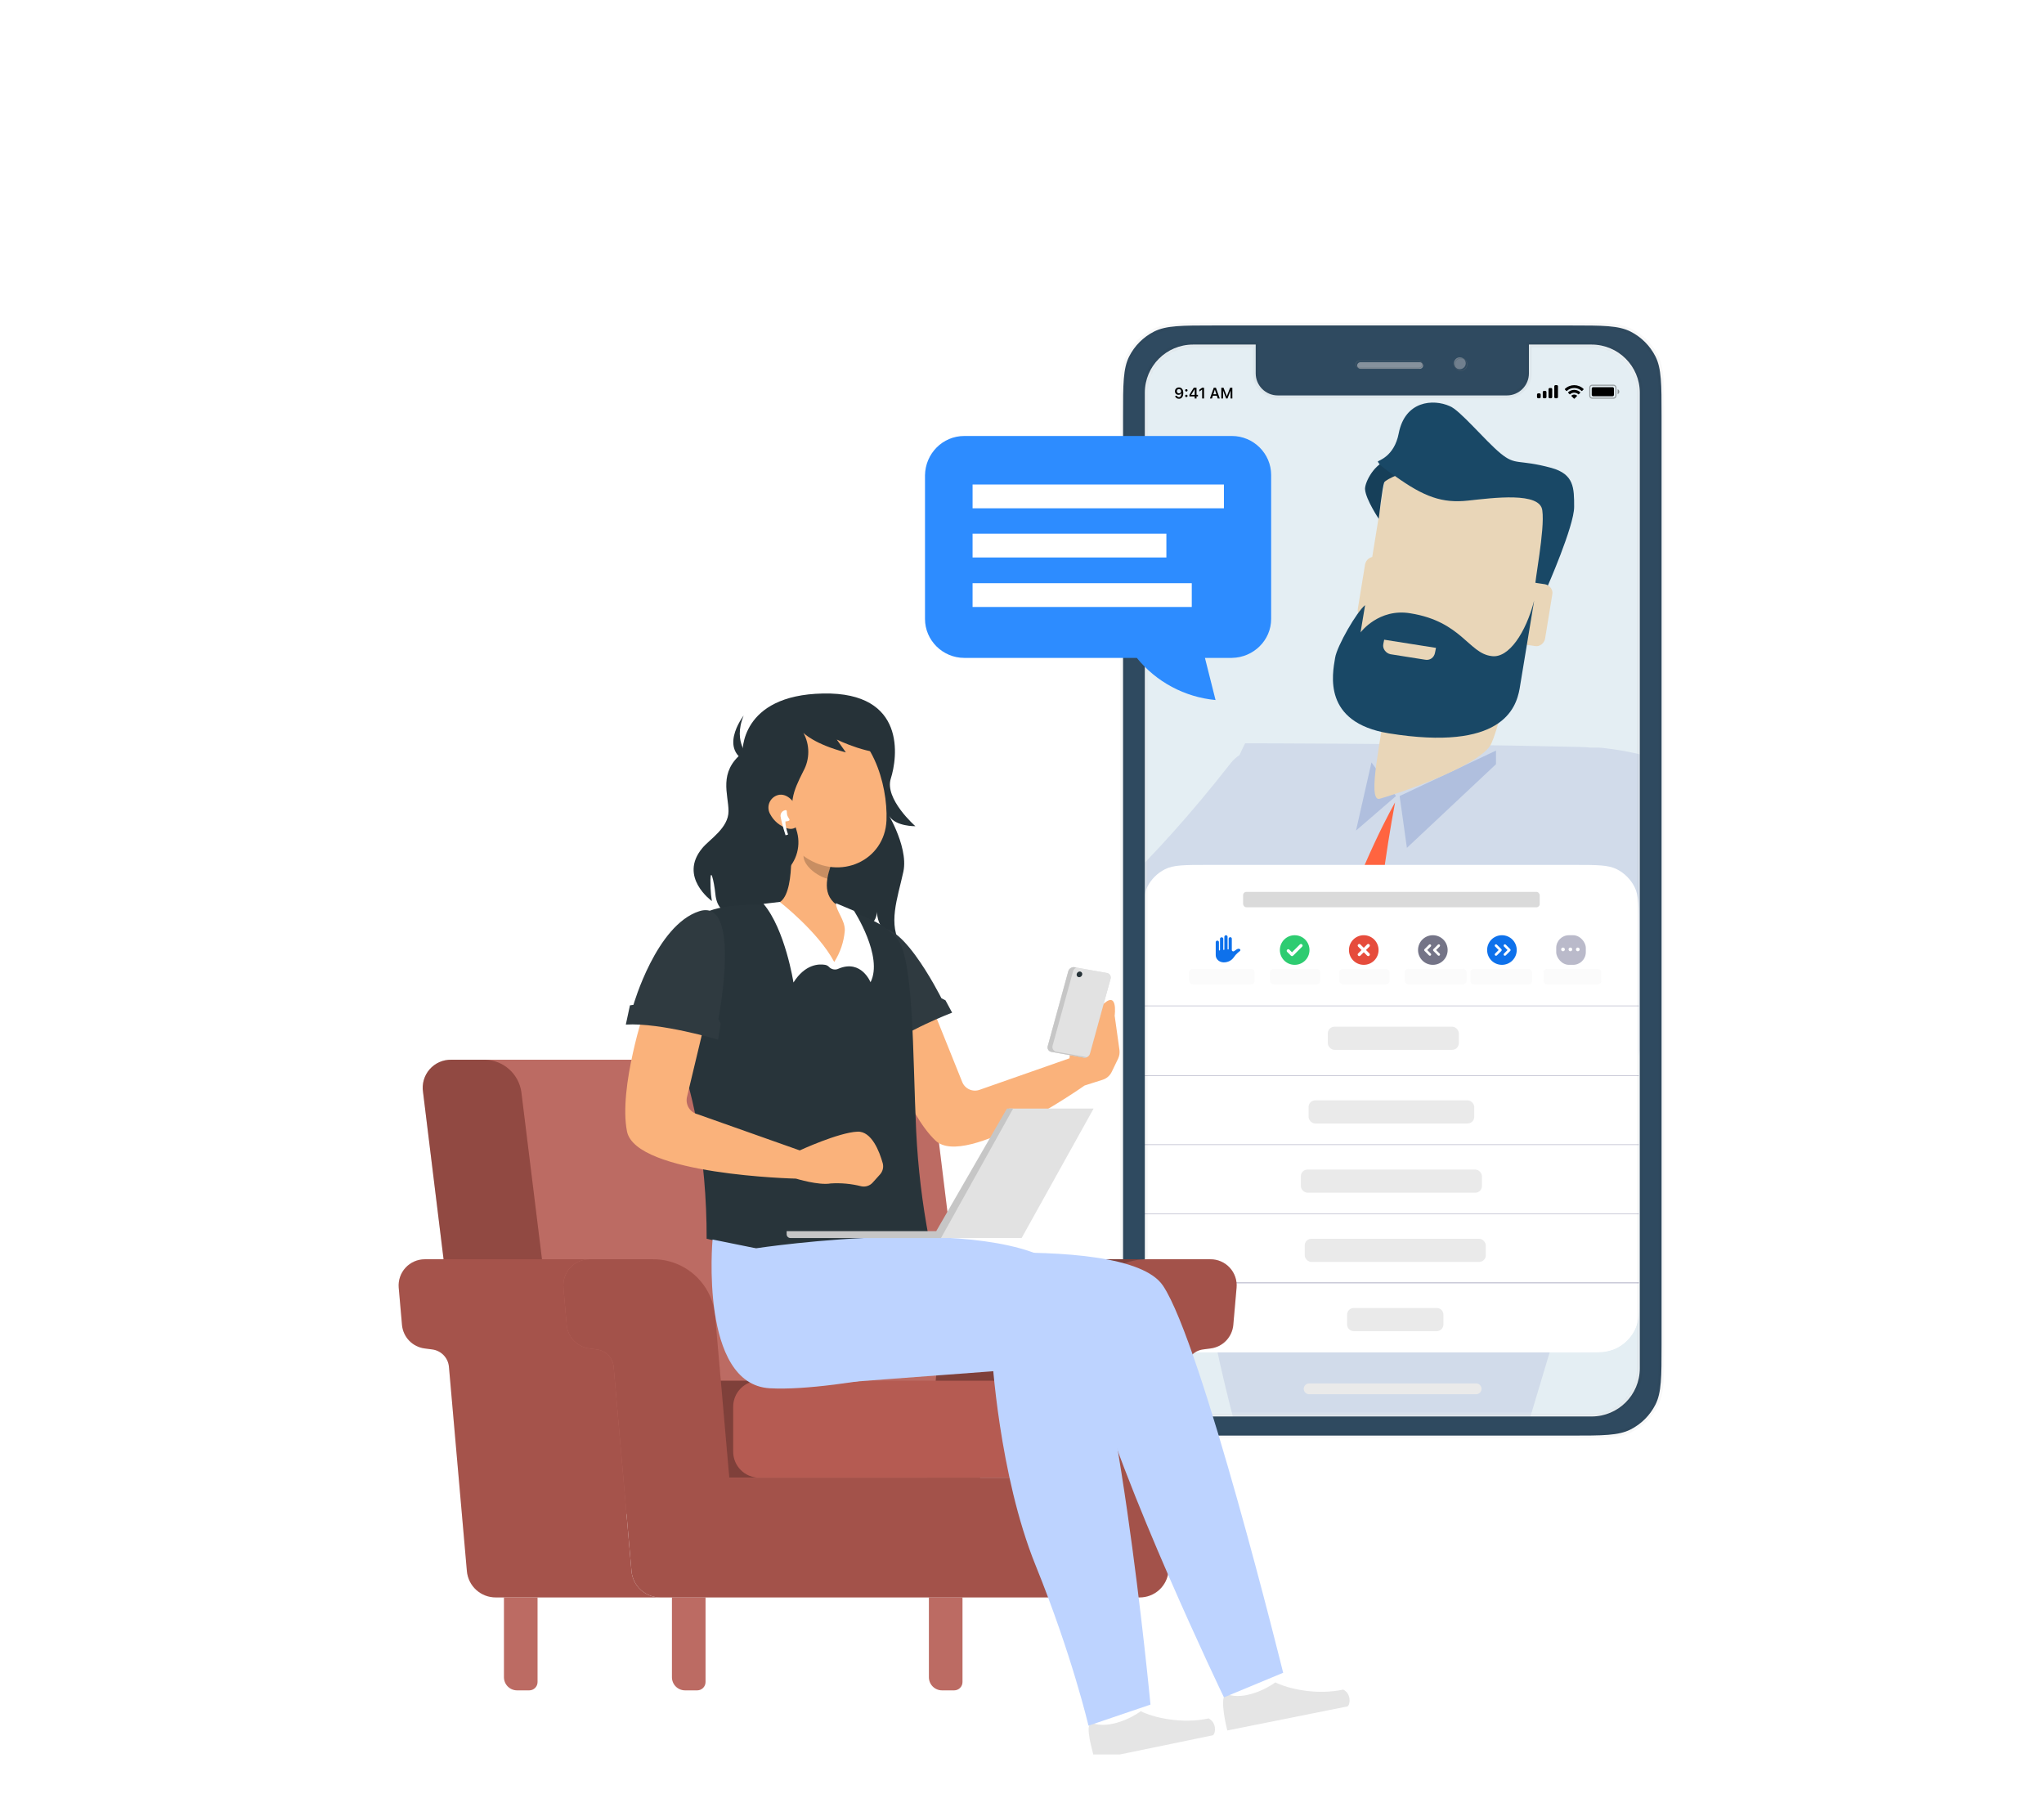 <svg width="551" height="486" viewBox="0 0 551 486" fill="none" xmlns="http://www.w3.org/2000/svg">
<path d="M468.492 84.933C497.275 108.138 534.561 156.184 522.354 190.05C506.919 232.901 431.368 200.739 370.472 253.422C317.324 299.434 343.037 351.539 286.903 392.204C250.601 418.496 192.671 430.968 155.226 409.047C71.014 359.784 57.174 166.742 133.268 129.429C171.114 110.892 220.62 180.749 265.662 160.219C303.659 142.914 285.235 88.266 327.524 61.623C365.752 37.657 427.958 52.174 468.492 84.933Z" fill="url(#paint0_linear)"/>
<mask id="mask0" mask-type="alpha" maskUnits="userSpaceOnUse" x="308" y="92" width="135" height="290">
<rect x="308.613" y="92.884" width="133.425" height="288.91" rx="12.968" fill="white" stroke="#979797" stroke-width="0.153"/>
</mask>
<g mask="url(#mask0)">
<path d="M293.217 92.936L293.217 381.623L455.896 381.623L455.896 92.936L293.217 92.936Z" fill="#E4EEF3"/>
<mask id="mask1" mask-type="alpha" maskUnits="userSpaceOnUse" x="293" y="92" width="163" height="290">
<path d="M293.217 92.936L293.217 381.623L455.896 381.623L455.896 92.936L293.217 92.936Z" fill="#E4EEF3"/>
</mask>
<g mask="url(#mask1)">
<path d="M371.418 221.671C371.418 221.671 386.854 238.821 339.323 283.658C291.546 328.739 282.971 315.509 282.971 315.509L268.516 305.953L257.735 255.727L280.766 250.336L283.216 253.277C283.216 253.277 288.116 253.767 290.566 250.336C293.016 246.906 308.942 234.901 331.727 205.745C342.263 192.515 368.478 218.485 371.418 221.671Z" fill="#D1DBEA"/>
<path d="M333.687 382.395L331.972 554.881L368.478 574.972C368.478 574.972 390.284 533.81 392.979 481.379C394.204 459.083 394.694 409.101 382.199 392.196C365.293 368.92 333.687 382.395 333.687 382.395Z" fill="#1F6CD1"/>
<path d="M347.164 382.396L353.044 442.178L369.214 506.86L386.365 567.377L447.862 735.207L465.747 736.677C465.747 736.677 463.542 610.743 441.736 573.992C430.221 554.636 430.221 511.27 424.831 464.963C423.851 456.633 428.506 437.768 427.771 429.927C424.831 399.791 409.15 377.251 409.15 377.251L347.164 382.396Z" fill="#2C7EEA"/>
<path d="M333.198 385.091L412.09 383.375L445.901 270.427C445.901 270.427 467.707 202.07 425.81 201.335C383.914 200.355 335.648 200.355 335.648 200.355C335.648 200.355 300.857 264.057 333.198 385.091Z" fill="#D1DBEA"/>
<path d="M474.813 352.015L424.831 412.777C424.831 412.777 426.546 421.597 430.711 416.942C431.201 416.452 428.751 414.492 431.936 413.022C444.187 406.407 473.098 396.116 483.633 385.581C497.598 372.105 507.644 355.935 507.644 355.935L474.813 352.015Z" fill="#E9D6B8"/>
<path d="M376.074 216.28C376.074 216.28 339.323 279.737 349.858 349.809C350.593 355.445 357.209 359.365 357.209 359.365L366.274 351.524C366.274 351.279 365.539 271.897 376.074 216.28Z" fill="#FF6440"/>
<path d="M377.299 214.565L379.259 228.531L403.27 205.99L403.27 202.315L377.299 214.565Z" fill="#B0BFDE"/>
<path d="M369.703 205.5L365.538 223.876L376.318 214.565L369.703 205.5Z" fill="#B0BFDE"/>
<path d="M441.981 268.467L469.422 347.604L475.302 350.054L472.117 355.2L505.928 361.08L520.873 335.109L481.182 227.795C481.182 227.795 465.991 205.255 431.936 201.58C407.19 198.885 440.021 261.852 441.981 268.467Z" fill="#D1DBEA"/>
<path d="M406.21 185.409C405.23 189.819 403.76 196.435 402.045 200.355C399.35 206.48 375.584 214.32 371.909 215.3C368.234 216.28 372.889 196.925 372.889 192.514C372.889 189.084 375.094 190.309 372.399 185.409L406.21 185.409Z" fill="#E9D6B8"/>
<path d="M365.783 175.609C365.293 179.284 367.743 182.96 371.418 183.45L402.044 188.35C405.719 188.84 409.394 186.39 409.884 182.715L417.235 137.388C417.725 133.713 415.275 130.038 411.599 129.548L380.974 124.648C377.298 124.158 373.623 126.608 373.133 130.283L365.783 175.609Z" fill="#E9D6B8"/>
<path d="M371.664 139.838C371.664 139.838 368.234 134.693 367.989 131.998C367.744 130.528 369.949 125.628 373.624 124.158C377.299 122.688 379.504 126.853 379.504 126.853C379.504 126.853 373.624 129.058 373.134 130.038C372.644 131.263 371.664 139.838 371.664 139.838Z" fill="#163F59"/>
<path d="M416.99 158.459C416.99 158.459 424.34 141.798 424.34 136.653C424.34 131.508 424.34 127.833 418.215 126.118C409.149 123.667 408.659 125.628 404.494 122.197C400.329 118.767 393.469 110.437 390.774 109.457C386.364 107.497 378.769 107.987 377.054 116.807C375.828 123.177 371.418 124.157 371.418 124.402C371.663 125.138 373.133 126.363 376.073 128.323C383.914 133.958 388.814 135.673 395.674 134.938C402.534 134.203 415.275 132.488 415.765 137.633C416.5 142.778 413.56 157.234 413.805 158.459C414.295 159.439 415.765 159.194 416.99 158.459Z" fill="#194866"/>
<path d="M405.23 170.464C404.985 171.689 405.965 172.914 407.19 173.159L413.805 174.139C415.03 174.384 416.255 173.404 416.5 172.179L418.46 160.174C418.705 158.949 417.725 157.724 416.5 157.479L409.885 156.499C408.66 156.254 407.435 157.234 407.19 158.459L405.23 170.464Z" fill="#E9D6B8"/>
<path d="M366.029 164.094C365.784 165.319 366.764 166.544 367.989 166.789L374.604 167.769C375.829 168.014 377.054 167.034 377.299 165.809L379.259 153.804C379.504 152.579 378.524 151.354 377.299 151.109L370.684 150.129C369.459 149.884 368.234 150.864 367.989 152.089L366.029 164.094Z" fill="#E9D6B8"/>
<path d="M413.56 161.889C413.56 161.889 410.619 179.775 409.639 185.655C408.659 191.045 404.739 202.56 374.358 197.66C356.473 194.72 359.168 181.735 359.903 177.325C360.393 174.139 365.783 164.829 367.988 163.114L366.763 170.464C366.763 170.464 371.663 163.849 380.239 165.319C393.959 167.524 395.919 176.099 402.044 176.835C406.699 177.57 411.355 170.464 413.56 161.889Z" fill="#194866"/>
<path d="M384.159 177.815L374.848 176.345C373.623 176.1 372.643 174.875 372.888 173.65L373.133 172.425L387.099 174.63L386.854 175.855C386.609 177.325 385.384 178.06 384.159 177.815Z" fill="#E9D6B8"/>
</g>
</g>
<path fill-rule="evenodd" clip-rule="evenodd" d="M424.361 104.578C425.098 104.578 425.807 104.862 426.342 105.37C426.382 105.409 426.447 105.409 426.486 105.369L426.871 104.981C426.891 104.96 426.902 104.933 426.902 104.904C426.902 104.876 426.89 104.849 426.87 104.829C425.467 103.484 423.254 103.484 421.851 104.829C421.831 104.849 421.82 104.876 421.819 104.904C421.819 104.933 421.83 104.96 421.85 104.981L422.235 105.369C422.275 105.409 422.339 105.409 422.379 105.37C422.914 104.862 423.623 104.578 424.361 104.578ZM424.359 105.842C424.764 105.842 425.155 105.992 425.455 106.264C425.496 106.303 425.56 106.302 425.6 106.262L425.984 105.874C426.004 105.854 426.015 105.826 426.015 105.797C426.015 105.769 426.003 105.741 425.982 105.721C425.068 104.87 423.651 104.87 422.737 105.721C422.716 105.741 422.704 105.769 422.704 105.797C422.704 105.826 422.715 105.854 422.735 105.874L423.119 106.262C423.159 106.302 423.223 106.303 423.264 106.264C423.564 105.992 423.954 105.842 424.359 105.842ZM425.129 106.692C425.13 106.72 425.118 106.748 425.098 106.768L424.433 107.439C424.414 107.459 424.387 107.47 424.359 107.47C424.332 107.47 424.305 107.459 424.286 107.439L423.621 106.768C423.6 106.748 423.589 106.72 423.59 106.692C423.59 106.663 423.603 106.636 423.624 106.616C424.049 106.257 424.67 106.257 425.095 106.616C425.116 106.636 425.129 106.663 425.129 106.692Z" fill="black"/>
<path opacity="0.35" d="M428.561 104.454C428.561 104.113 428.838 103.836 429.179 103.836H434.978C435.32 103.836 435.597 104.113 435.597 104.454V106.704C435.597 107.046 435.32 107.322 434.978 107.322H429.179C428.838 107.322 428.561 107.046 428.561 106.704V104.454Z" stroke="black" stroke-width="0.285"/>
<path opacity="0.4" d="M436.072 104.914V106.245C436.34 106.132 436.514 105.87 436.514 105.58C436.514 105.289 436.34 105.027 436.072 104.914Z" fill="black"/>
<path d="M429.084 104.739C429.084 104.529 429.254 104.359 429.465 104.359H434.694C434.904 104.359 435.074 104.529 435.074 104.739V106.419C435.074 106.629 434.904 106.799 434.694 106.799H429.465C429.254 106.799 429.084 106.629 429.084 106.419V104.739Z" fill="black"/>
<path fill-rule="evenodd" clip-rule="evenodd" d="M419.653 103.804H419.32C419.136 103.804 418.987 103.953 418.987 104.137V107.021C418.987 107.205 419.136 107.354 419.32 107.354H419.653C419.837 107.354 419.986 107.205 419.986 107.021V104.137C419.986 103.953 419.837 103.804 419.653 103.804ZM417.767 104.58H418.1C418.284 104.58 418.433 104.729 418.433 104.913V107.021C418.433 107.205 418.284 107.354 418.1 107.354H417.767C417.583 107.354 417.434 107.205 417.434 107.021V104.913C417.434 104.729 417.583 104.58 417.767 104.58ZM416.547 105.357H416.214C416.03 105.357 415.881 105.506 415.881 105.69V107.021C415.881 107.205 416.03 107.354 416.214 107.354H416.547C416.73 107.354 416.879 107.205 416.879 107.021V105.69C416.879 105.506 416.73 105.357 416.547 105.357ZM414.994 106.023H414.661C414.477 106.023 414.328 106.172 414.328 106.356V107.021C414.328 107.205 414.477 107.354 414.661 107.354H414.994C415.178 107.354 415.327 107.205 415.327 107.021V106.356C415.327 106.172 415.178 106.023 414.994 106.023Z" fill="black"/>
<path d="M317.814 104.435C317.183 104.435 316.734 104.866 316.734 105.457V105.461C316.734 106.013 317.125 106.42 317.683 106.42C318.082 106.42 318.336 106.216 318.442 105.987H318.483C318.483 106.009 318.481 106.031 318.481 106.053C318.458 106.609 318.263 107.061 317.802 107.061C317.546 107.061 317.366 106.928 317.29 106.724L317.284 106.704H316.772L316.776 106.726C316.869 107.171 317.268 107.488 317.802 107.488C318.533 107.488 318.974 106.907 318.974 105.928V105.924C318.974 104.877 318.434 104.435 317.814 104.435ZM317.812 106.021C317.481 106.021 317.242 105.779 317.242 105.443V105.439C317.242 105.114 317.497 104.858 317.818 104.858C318.14 104.858 318.392 105.118 318.392 105.451V105.455C318.392 105.783 318.14 106.021 317.812 106.021ZM319.806 105.531C319.992 105.531 320.127 105.39 320.127 105.213C320.127 105.034 319.992 104.895 319.806 104.895C319.623 104.895 319.486 105.034 319.486 105.213C319.486 105.39 319.623 105.531 319.806 105.531ZM319.806 107.026C319.992 107.026 320.127 106.887 320.127 106.708C320.127 106.529 319.992 106.39 319.806 106.39C319.623 106.39 319.486 106.529 319.486 106.708C319.486 106.887 319.623 107.026 319.806 107.026ZM322.049 107.415H322.546V106.857H322.937V106.428H322.546V104.508H321.811C321.416 105.108 321.003 105.777 320.626 106.432V106.857H322.049V107.415ZM321.11 106.44V106.41C321.392 105.916 321.728 105.378 322.027 104.923H322.057V106.44H321.11ZM324.06 107.415H324.579V104.508H324.062L323.302 105.042V105.531L324.025 105.02H324.06V107.415ZM326.161 107.415H326.705L326.947 106.664H328.023L328.266 107.415H328.81L327.779 104.508H327.193L326.161 107.415ZM327.469 105.048H327.503L327.894 106.263H327.078L327.469 105.048ZM329.227 107.415H329.697V105.348H329.731L330.537 107.415H330.892L331.698 105.348H331.734V107.415H332.201V104.508H331.605L330.732 106.744H330.698L329.824 104.508H329.227V107.415Z" fill="black"/>
<path d="M308.101 250.466C308.101 244.396 308.101 241.361 309.282 239.043C310.321 237.004 311.979 235.346 314.018 234.307C316.336 233.126 319.371 233.126 325.441 233.126H424.447C430.517 233.126 433.551 233.126 435.87 234.307C437.909 235.346 439.567 237.004 440.606 239.043C441.787 241.361 441.787 244.396 441.787 250.466V347.144C441.787 353.214 441.787 356.249 440.606 358.567C439.567 360.606 437.909 362.264 435.87 363.303C433.551 364.484 430.517 364.484 424.447 364.484H325.441C319.371 364.484 316.336 364.484 314.018 363.303C311.979 362.264 310.321 360.606 309.282 358.567C308.101 356.249 308.101 353.214 308.101 347.144V250.466Z" fill="white"/>
<path d="M346.758 242.819V242.501H345.699V242.787H346.434V242.85C346.434 243.292 346.117 243.591 345.65 243.591C345.125 243.591 344.799 243.182 344.799 242.523C344.799 241.873 345.13 241.456 345.648 241.456C346.036 241.456 346.298 241.643 346.41 241.996H346.742C346.648 241.478 346.228 241.156 345.648 241.156C344.933 241.156 344.464 241.697 344.464 242.523C344.464 243.359 344.926 243.891 345.648 243.891C346.316 243.891 346.758 243.464 346.758 242.819ZM347.28 243.83H347.591V241.878H347.28V243.83ZM347.436 241.482C347.555 241.482 347.653 241.384 347.653 241.264C347.653 241.145 347.555 241.047 347.436 241.047C347.316 241.047 347.219 241.145 347.219 241.264C347.219 241.384 347.316 241.482 347.436 241.482ZM349.756 241.878H349.422L348.888 243.486H348.859L348.325 241.878H347.992L348.715 243.83H349.033L349.756 241.878ZM350.855 242.119C351.165 242.119 351.371 242.347 351.378 242.693H350.303C350.327 242.347 350.544 242.119 350.855 242.119ZM351.369 243.325C351.288 243.497 351.118 243.589 350.866 243.589C350.535 243.589 350.319 243.345 350.303 242.959V242.944H351.706V242.825C351.706 242.218 351.386 241.844 350.859 241.844C350.323 241.844 349.979 242.242 349.979 242.856C349.979 243.473 350.317 243.864 350.859 243.864C351.286 243.864 351.587 243.66 351.681 243.325H351.369ZM353.196 243.83H353.507V242.675C353.507 242.333 353.708 242.124 354.019 242.124C354.331 242.124 354.479 242.291 354.479 242.642V243.83H354.791V242.566C354.791 242.103 354.546 241.844 354.108 241.844C353.809 241.844 353.619 241.97 353.521 242.186H353.492V241.878H353.196V243.83ZM356.14 243.864C356.696 243.864 357.04 243.48 357.04 242.854C357.04 242.226 356.696 241.844 356.14 241.844C355.584 241.844 355.24 242.226 355.24 242.854C355.24 243.48 355.584 243.864 356.14 243.864ZM356.14 243.583C355.771 243.583 355.562 243.316 355.562 242.854C355.562 242.39 355.771 242.124 356.14 242.124C356.509 242.124 356.717 242.39 356.717 242.854C356.717 243.316 356.509 243.583 356.14 243.583ZM357.506 243.83H357.817V242.675C357.817 242.333 358.018 242.124 358.329 242.124C358.641 242.124 358.789 242.291 358.789 242.642V243.83H359.101V242.566C359.101 242.103 358.856 241.844 358.418 241.844C358.119 241.844 357.929 241.97 357.832 242.186H357.803V241.878H357.506V243.83ZM361.169 241.878H360.836L360.302 243.486H360.273L359.739 241.878H359.405L360.128 243.83H360.446L361.169 241.878ZM362.268 242.119C362.578 242.119 362.784 242.347 362.792 242.693H361.716C361.74 242.347 361.957 242.119 362.268 242.119ZM362.783 243.325C362.701 243.497 362.531 243.589 362.279 243.589C361.948 243.589 361.733 243.345 361.716 242.959V242.944H363.119V242.825C363.119 242.218 362.799 241.844 362.272 241.844C361.736 241.844 361.392 242.242 361.392 242.856C361.392 243.473 361.731 243.864 362.272 243.864C362.699 243.864 363 243.66 363.094 243.325H362.783ZM363.585 243.83H363.897V242.62C363.897 242.345 364.112 242.146 364.409 242.146C364.471 242.146 364.583 242.157 364.608 242.164V241.853C364.568 241.847 364.503 241.844 364.452 241.844C364.194 241.844 363.969 241.978 363.911 242.168H363.882V241.878H363.585V243.83ZM365.945 243.864C366.439 243.864 366.763 243.464 366.763 242.854C366.763 242.24 366.441 241.844 365.945 241.844C365.677 241.844 365.44 241.976 365.333 242.186H365.304V241.103H364.993V243.83H365.29V243.518H365.318C365.442 243.736 365.673 243.864 365.945 243.864ZM365.872 242.124C366.229 242.124 366.441 242.398 366.441 242.854C366.441 243.31 366.229 243.583 365.872 243.583C365.518 243.583 365.297 243.305 365.297 242.854C365.297 242.403 365.518 242.124 365.872 242.124ZM367.83 243.591C367.604 243.591 367.436 243.475 367.436 243.276C367.436 243.08 367.566 242.977 367.863 242.957L368.388 242.923V243.102C368.388 243.381 368.151 243.591 367.83 243.591ZM367.772 243.864C368.033 243.864 368.247 243.75 368.373 243.542H368.402V243.83H368.699V242.494C368.699 242.088 368.433 241.844 367.957 241.844C367.541 241.844 367.233 242.05 367.191 242.363H367.506C367.55 242.209 367.712 242.121 367.946 242.121C368.237 242.121 368.388 242.253 368.388 242.494V242.671L367.825 242.705C367.37 242.733 367.113 242.934 367.113 243.283C367.113 243.64 367.394 243.864 367.772 243.864ZM369.27 243.83H369.582V241.103H369.27V243.83ZM371.317 243.83H371.629V242.139H372.076V241.878H371.629V241.67C371.629 241.456 371.723 241.348 371.947 241.348C372.003 241.348 372.056 241.349 372.094 241.357V241.103C372.029 241.091 371.96 241.085 371.884 241.085C371.513 241.085 371.317 241.272 371.317 241.661V241.878H370.993V242.139H371.317V243.83ZM373.203 242.119C373.512 242.119 373.719 242.347 373.726 242.693H372.65C372.674 242.347 372.891 242.119 373.203 242.119ZM373.717 243.325C373.635 243.497 373.465 243.589 373.213 243.589C372.882 243.589 372.667 243.345 372.65 242.959V242.944H374.053V242.825C374.053 242.218 373.733 241.844 373.206 241.844C372.67 241.844 372.326 242.242 372.326 242.856C372.326 243.473 372.665 243.864 373.206 243.864C373.633 243.864 373.934 243.66 374.028 243.325H373.717ZM375.298 242.119C375.607 242.119 375.814 242.347 375.821 242.693H374.746C374.769 242.347 374.987 242.119 375.298 242.119ZM375.812 243.325C375.731 243.497 375.56 243.589 375.309 243.589C374.977 243.589 374.762 243.345 374.746 242.959V242.944H376.149V242.825C376.149 242.218 375.828 241.844 375.302 241.844C374.766 241.844 374.422 242.242 374.422 242.856C374.422 243.473 374.76 243.864 375.302 243.864C375.729 243.864 376.029 243.66 376.123 243.325H375.812ZM377.337 243.864C377.607 243.864 377.839 243.736 377.962 243.518H377.991V243.83H378.288V241.103H377.976V242.186H377.949C377.839 241.972 377.609 241.844 377.337 241.844C376.841 241.844 376.517 242.242 376.517 242.854C376.517 243.468 376.837 243.864 377.337 243.864ZM377.409 242.124C377.763 242.124 377.983 242.407 377.983 242.854C377.983 243.305 377.764 243.583 377.409 243.583C377.053 243.583 376.839 243.31 376.839 242.854C376.839 242.399 377.055 242.124 377.409 242.124ZM379.84 243.864C380.334 243.864 380.658 243.464 380.658 242.854C380.658 242.24 380.336 241.844 379.84 241.844C379.572 241.844 379.335 241.976 379.228 242.186H379.199V241.103H378.887V243.83H379.184V243.518H379.213C379.336 243.736 379.568 243.864 379.84 243.864ZM379.767 242.124C380.124 242.124 380.336 242.398 380.336 242.854C380.336 243.31 380.124 243.583 379.767 243.583C379.412 243.583 379.192 243.305 379.192 242.854C379.192 242.403 379.412 242.124 379.767 242.124ZM381.725 243.591C381.499 243.591 381.33 243.475 381.33 243.276C381.33 243.08 381.461 242.977 381.758 242.957L382.283 242.923V243.102C382.283 243.381 382.045 243.591 381.725 243.591ZM381.667 243.864C381.928 243.864 382.141 243.75 382.268 243.542H382.297V243.83H382.594V242.494C382.594 242.088 382.328 241.844 381.852 241.844C381.435 241.844 381.128 242.05 381.086 242.363H381.401C381.444 242.209 381.607 242.121 381.841 242.121C382.132 242.121 382.283 242.253 382.283 242.494V242.671L381.72 242.705C381.265 242.733 381.008 242.934 381.008 243.283C381.008 243.64 381.289 243.864 381.667 243.864ZM384.762 242.476C384.707 242.128 384.418 241.844 383.943 241.844C383.397 241.844 383.049 242.238 383.049 242.847C383.049 243.468 383.399 243.864 383.945 243.864C384.414 243.864 384.706 243.6 384.762 243.241H384.447C384.389 243.462 384.206 243.583 383.943 243.583C383.596 243.583 383.371 243.297 383.371 242.847C383.371 242.405 383.592 242.124 383.943 242.124C384.224 242.124 384.396 242.282 384.447 242.476H384.762ZM385.557 242.731H385.528V241.103H385.217V243.83H385.528V243.089L385.715 242.915L386.446 243.83H386.843L385.946 242.714L386.786 241.878H386.404L385.557 242.731ZM388.343 241.373V241.878H388.028V242.139H388.343V243.323C388.343 243.696 388.504 243.844 388.906 243.844C388.968 243.844 389.027 243.837 389.089 243.826V243.564C389.031 243.569 389 243.571 388.944 243.571C388.741 243.571 388.654 243.473 388.654 243.243V242.139H389.089V241.878H388.654V241.373H388.343ZM390.31 243.864C390.866 243.864 391.209 243.48 391.209 242.854C391.209 242.226 390.866 241.844 390.31 241.844C389.754 241.844 389.41 242.226 389.41 242.854C389.41 243.48 389.754 243.864 390.31 243.864ZM390.31 243.583C389.94 243.583 389.732 243.316 389.732 242.854C389.732 242.39 389.94 242.124 390.31 242.124C390.679 242.124 390.887 242.39 390.887 242.854C390.887 243.316 390.679 243.583 390.31 243.583ZM392.829 241.373V241.878H392.514V242.139H392.829V243.323C392.829 243.696 392.991 243.844 393.392 243.844C393.454 243.844 393.514 243.837 393.575 243.826V243.564C393.517 243.569 393.487 243.571 393.43 243.571C393.228 243.571 393.141 243.473 393.141 243.243V242.139H393.575V241.878H393.141V241.373H392.829ZM394.041 243.83H394.353V242.675C394.353 242.345 394.545 242.124 394.894 242.124C395.189 242.124 395.345 242.296 395.345 242.642V243.83H395.656V242.566C395.656 242.108 395.395 241.844 394.983 241.844C394.684 241.844 394.479 241.97 394.382 242.186H394.353V241.103H394.041V243.83ZM396.98 242.119C397.29 242.119 397.496 242.347 397.503 242.693H396.428C396.452 242.347 396.669 242.119 396.98 242.119ZM397.494 243.325C397.413 243.497 397.243 243.589 396.991 243.589C396.66 243.589 396.444 243.345 396.428 242.959V242.944H397.831V242.825C397.831 242.218 397.511 241.844 396.984 241.844C396.448 241.844 396.104 242.242 396.104 242.856C396.104 243.473 396.443 243.864 396.984 243.864C397.411 243.864 397.712 243.66 397.806 243.325H397.494ZM399.339 243.83H399.65V242.675C399.65 242.345 399.842 242.124 400.191 242.124C400.486 242.124 400.642 242.296 400.642 242.642V243.83H400.954V242.566C400.954 242.108 400.693 241.844 400.28 241.844C399.981 241.844 399.777 241.97 399.679 242.186H399.65V241.103H399.339V243.83ZM402.301 243.864C402.857 243.864 403.201 243.48 403.201 242.854C403.201 242.226 402.857 241.844 402.301 241.844C401.745 241.844 401.401 242.226 401.401 242.854C401.401 243.48 401.745 243.864 402.301 243.864ZM402.301 243.583C401.932 243.583 401.724 243.316 401.724 242.854C401.724 242.39 401.932 242.124 402.301 242.124C402.671 242.124 402.879 242.39 402.879 242.854C402.879 243.316 402.671 243.583 402.301 243.583ZM403.622 242.412C403.622 242.695 403.788 242.852 404.154 242.941L404.489 243.022C404.697 243.073 404.798 243.163 404.798 243.297C404.798 243.477 404.61 243.602 404.348 243.602C404.098 243.602 403.942 243.497 403.89 243.332H403.569C403.604 243.656 403.902 243.864 404.337 243.864C404.78 243.864 405.119 243.623 405.119 243.274C405.119 242.993 404.941 242.834 404.574 242.745L404.273 242.673C404.043 242.617 403.935 242.533 403.935 242.399C403.935 242.226 404.116 242.108 404.348 242.108C404.583 242.108 404.735 242.211 404.777 242.367H405.084C405.043 242.046 404.759 241.844 404.349 241.844C403.935 241.844 403.622 242.088 403.622 242.412ZM405.697 241.373V241.878H405.382V242.139H405.697V243.323C405.697 243.696 405.858 243.844 406.26 243.844C406.322 243.844 406.381 243.837 406.443 243.826V243.564C406.385 243.569 406.354 243.571 406.298 243.571C406.095 243.571 406.008 243.473 406.008 243.243V242.139H406.443V241.878H406.008V241.373H405.697Z" fill="#747487"/>
<path d="M308.101 345.861H441.787V353.647C441.787 359.632 436.935 364.484 430.95 364.484H318.938C312.953 364.484 308.101 359.632 308.101 353.647V345.861Z" fill="white"/>
<path fill-rule="evenodd" clip-rule="evenodd" d="M308.101 289.826H441.787V289.992H308.101V289.826Z" fill="#BABACC"/>
<path d="M371.61 281.32C372.327 281.32 372.851 280.91 372.944 280.293V280.28H372.45L372.445 280.288C372.354 280.652 372.035 280.879 371.61 280.879C371.03 280.879 370.67 280.4 370.67 279.638V279.633C370.67 278.869 371.03 278.39 371.608 278.39C372.031 278.39 372.354 278.646 372.448 279.041V279.047H372.942L372.944 279.036C372.86 278.397 372.316 277.949 371.608 277.949C370.714 277.949 370.159 278.595 370.159 279.633V279.638C370.159 280.674 370.716 281.32 371.61 281.32ZM373.477 281.242H373.961V279.823C373.961 279.433 374.181 279.19 374.535 279.19C374.89 279.19 375.057 279.388 375.057 279.789V281.242H375.538V279.676C375.538 279.099 375.24 278.776 374.698 278.776C374.346 278.776 374.114 278.932 373.996 279.19H373.961V277.873H373.477V281.242ZM376.786 281.282C377.107 281.282 377.361 281.144 377.503 280.899H377.541V281.242H378.02V279.587C378.02 279.079 377.677 278.776 377.069 278.776C376.519 278.776 376.138 279.041 376.08 279.437L376.077 279.453H376.543L376.545 279.444C376.603 279.272 376.779 279.174 377.047 279.174C377.374 279.174 377.541 279.321 377.541 279.587V279.801L376.886 279.838C376.309 279.874 375.984 280.126 375.984 280.558V280.563C375.984 281.001 376.325 281.282 376.786 281.282ZM376.465 280.543V280.538C376.465 280.32 376.617 280.199 376.951 280.179L377.541 280.141V280.349C377.541 280.661 377.276 280.897 376.915 280.897C376.654 280.897 376.465 280.765 376.465 280.543ZM379.524 281.258C379.618 281.258 379.707 281.247 379.785 281.233V280.848C379.718 280.854 379.676 280.857 379.602 280.857C379.364 280.857 379.266 280.75 379.266 280.489V279.203H379.785V278.822H379.266V278.212H378.774V278.822H378.395V279.203H378.774V280.605C378.774 281.071 378.992 281.258 379.524 281.258Z" fill="#232333"/>
<path fill-rule="evenodd" clip-rule="evenodd" d="M308.101 271.037H441.787V271.203H308.101V271.037Z" fill="#BABACC"/>
<path fill-rule="evenodd" clip-rule="evenodd" d="M308.101 308.449H441.787V308.616H308.101V308.449Z" fill="#BABACC"/>
<path fill-rule="evenodd" clip-rule="evenodd" d="M308.101 327.072H441.787V327.238H308.101V327.072Z" fill="#BABACC"/>
<path fill-rule="evenodd" clip-rule="evenodd" d="M308.101 345.695H441.787V345.861H308.101V345.695Z" fill="#BABACC"/>
<path fill-rule="evenodd" clip-rule="evenodd" d="M308.101 345.695H441.787V345.861H308.101V345.695Z" fill="#BABACC"/>
<path d="M334.373 256.09C334.373 256.181 334.329 256.259 334.243 256.336C334.026 256.492 333.852 256.635 333.708 256.765C333.288 257.128 332.912 257.556 332.551 258.088C331.973 258.905 330.989 259.398 329.905 259.398H329.891C329.862 259.398 329.847 259.398 329.818 259.398C328.647 259.359 327.722 258.516 327.722 257.452V253.95C327.722 253.742 327.895 253.56 328.112 253.534C328.228 253.522 328.358 253.56 328.445 253.638C328.531 253.716 328.589 253.82 328.589 253.924V256.064C328.589 256.142 328.647 256.194 328.734 256.194C328.821 256.194 328.878 256.142 328.878 256.064V253.042C328.878 252.834 329.052 252.652 329.269 252.639C329.399 252.626 329.515 252.665 329.616 252.73C329.703 252.808 329.76 252.912 329.76 253.016V255.921C329.76 255.999 329.818 256.051 329.905 256.051C329.992 256.051 330.05 255.999 330.05 255.921V252.497C330.05 252.289 330.223 252.108 330.44 252.082C330.556 252.082 330.671 252.108 330.772 252.185C330.859 252.263 330.917 252.367 330.917 252.471V255.792C330.917 255.869 330.975 255.921 331.062 255.921C331.148 255.921 331.206 255.869 331.206 255.792V252.99C331.206 252.886 331.264 252.769 331.351 252.704C331.438 252.626 331.568 252.601 331.683 252.601C331.886 252.626 332.059 252.808 332.059 253.016V256.077C332.059 256.22 332.146 256.336 332.291 256.401C332.435 256.466 332.594 256.44 332.71 256.349C333.187 255.973 333.578 255.753 333.823 255.727C334.086 255.702 334.373 255.833 334.373 256.09Z" fill="#0E71EB"/>
<path d="M349.005 260.063C346.796 260.063 345.015 258.281 345.015 256.072C345.015 253.863 346.796 252.082 349.005 252.082C351.214 252.082 352.996 253.863 352.996 256.072C352.996 258.281 351.214 260.063 349.005 260.063Z" fill="#2ECC71"/>
<path d="M351.142 254.861C351.142 254.975 351.1 255.074 351.014 255.16L348.591 257.583C348.506 257.668 348.392 257.711 348.292 257.711C348.178 257.711 348.078 257.668 347.993 257.583L346.981 256.571C346.81 256.4 346.81 256.129 346.981 255.972C347.152 255.801 347.423 255.801 347.579 255.972L348.278 256.685L350.401 254.576C350.572 254.405 350.843 254.405 351 254.576C351.1 254.647 351.142 254.747 351.142 254.861Z" fill="white"/>
<path d="M367.628 260.063C365.419 260.063 363.638 258.281 363.638 256.072C363.638 253.863 365.419 252.082 367.628 252.082C369.837 252.082 371.619 253.863 371.619 256.072C371.619 258.281 369.837 260.063 367.628 260.063Z" fill="#E64C3C"/>
<path d="M369.139 256.984C369.31 257.155 369.31 257.426 369.139 257.583C369.054 257.669 368.939 257.711 368.84 257.711C368.74 257.711 368.626 257.669 368.54 257.583L367.628 256.671L366.716 257.583C366.545 257.754 366.274 257.754 366.118 257.583C365.947 257.412 365.947 257.141 366.118 256.984L367.03 256.072L366.118 255.16C365.947 254.989 365.947 254.718 366.118 254.562C366.289 254.39 366.559 254.39 366.716 254.562L367.628 255.474L368.54 254.562C368.711 254.39 368.982 254.39 369.139 254.562C369.225 254.647 369.267 254.747 369.267 254.861C369.267 254.975 369.225 255.075 369.139 255.16L368.227 256.072L369.139 256.984Z" fill="white"/>
<path d="M386.25 260.063C388.46 260.063 390.241 258.281 390.241 256.072C390.241 253.863 388.46 252.082 386.25 252.082C384.041 252.082 382.26 253.863 382.26 256.072C382.26 258.281 384.041 260.063 386.25 260.063Z" fill="#747487"/>
<path d="M385.453 254.875L384.256 256.072L385.453 257.269" stroke="white" stroke-width="0.684" stroke-linecap="round" stroke-linejoin="round"/>
<path d="M387.848 254.875L386.65 256.072L387.848 257.269" stroke="white" stroke-width="0.684" stroke-linecap="round" stroke-linejoin="round"/>
<path d="M404.874 260.063C402.665 260.063 400.884 258.281 400.884 256.072C400.884 253.863 402.665 252.082 404.874 252.082C407.084 252.082 408.865 253.863 408.865 256.072C408.865 258.281 407.084 260.063 404.874 260.063Z" fill="#0E71EB"/>
<path d="M403.277 254.875L404.475 256.072L403.277 257.269" stroke="white" stroke-width="0.684" stroke-linecap="round" stroke-linejoin="round"/>
<path d="M405.673 254.875L406.87 256.072L405.673 257.269" stroke="white" stroke-width="0.684" stroke-linecap="round" stroke-linejoin="round"/>
<rect x="419.507" y="252.082" width="7.981" height="7.981" rx="3.422" fill="#BABACA"/>
<path fill-rule="evenodd" clip-rule="evenodd" d="M420.837 255.905C420.837 255.63 421.06 255.407 421.336 255.407C421.611 255.407 421.835 255.63 421.835 255.905C421.835 256.181 421.611 256.404 421.336 256.404C421.06 256.404 420.837 256.181 420.837 255.905ZM422.833 255.905C422.833 255.63 423.056 255.407 423.331 255.407C423.607 255.407 423.83 255.63 423.83 255.905C423.83 256.181 423.607 256.404 423.331 256.404C423.056 256.404 422.833 256.181 422.833 255.905ZM424.828 255.905C424.828 255.63 425.052 255.407 425.327 255.407C425.603 255.407 425.826 255.63 425.826 255.905C425.826 256.181 425.603 256.404 425.327 256.404C425.052 256.404 424.828 256.181 424.828 255.905Z" fill="white"/>
<rect x="357.945" y="276.741" width="35.307" height="6.231" rx="1.781" fill="#EAEAEA"/>
<rect x="352.753" y="296.591" width="44.653" height="6.231" rx="1.781" fill="#EAEAEA"/>
<rect x="350.677" y="315.248" width="48.807" height="6.231" rx="1.781" fill="#EAEAEA"/>
<rect x="335.101" y="240.395" width="79.96" height="4.154" rx="0.891" fill="#DADADA"/>
<rect x="351.715" y="333.904" width="48.807" height="6.231" rx="1.781" fill="#EAEAEA"/>
<path d="M363.138 354.342C363.138 353.358 363.935 352.561 364.919 352.561H387.318C388.301 352.561 389.099 353.358 389.099 354.342V357.011C389.099 357.994 388.301 358.792 387.318 358.792H364.919C363.935 358.792 363.138 357.994 363.138 357.011V354.342Z" fill="#EAEAEA"/>
<path d="M351.445 374.346C351.445 373.544 352.096 372.893 352.898 372.893H397.931C398.733 372.893 399.383 373.544 399.383 374.346C399.383 375.148 398.733 375.799 397.931 375.799H352.898C352.096 375.799 351.445 375.148 351.445 374.346Z" fill="#EAEAEA"/>
<g opacity="0.2">
<rect x="320.562" y="261.164" width="17.653" height="4.154" rx="0.891" fill="#EAEAEA"/>
<rect x="342.369" y="261.164" width="13.5" height="4.154" rx="0.891" fill="#EAEAEA"/>
<rect x="361.061" y="261.164" width="13.5" height="4.154" rx="0.891" fill="#EAEAEA"/>
<rect x="378.714" y="261.164" width="16.615" height="4.154" rx="0.891" fill="#EAEAEA"/>
<rect x="396.368" y="261.164" width="16.615" height="4.154" rx="0.891" fill="#EAEAEA"/>
<rect x="416.098" y="261.164" width="15.577" height="4.154" rx="0.891" fill="#EAEAEA"/>
</g>
<mask id="path-63-outside-1" maskUnits="userSpaceOnUse" x="301.741" y="86.724" width="147" height="301" fill="black">
<rect fill="white" x="301.741" y="86.724" width="147" height="301"/>
<path fill-rule="evenodd" clip-rule="evenodd" d="M302.741 112.135C302.741 103.591 302.741 99.318 304.404 96.055C305.867 93.184 308.201 90.85 311.072 89.387C314.335 87.724 318.608 87.724 327.152 87.724H423.496C432.041 87.724 436.313 87.724 439.577 89.387C442.448 90.85 444.782 93.184 446.244 96.055C447.907 99.318 447.907 103.591 447.907 112.135V362.542C447.907 371.086 447.907 375.359 446.244 378.622C444.782 381.493 442.448 383.827 439.577 385.29C436.313 386.953 432.041 386.953 423.496 386.953H327.152C318.608 386.953 314.335 386.953 311.072 385.29C308.201 383.827 305.867 381.493 304.404 378.622C302.741 375.359 302.741 371.086 302.741 362.542V112.135ZM308.613 105.852C308.613 98.689 314.419 92.883 321.581 92.883H338.5V100.632C338.5 103.918 341.164 106.582 344.451 106.582H406.201C409.487 106.582 412.151 103.918 412.151 100.632V92.883H429.069C436.232 92.883 442.038 98.689 442.038 105.852V368.825C442.038 375.987 436.232 381.793 429.069 381.793H321.581C314.419 381.793 308.613 375.987 308.613 368.825V105.852Z"/>
</mask>
<path fill-rule="evenodd" clip-rule="evenodd" d="M302.741 112.135C302.741 103.591 302.741 99.318 304.404 96.055C305.867 93.184 308.201 90.85 311.072 89.387C314.335 87.724 318.608 87.724 327.152 87.724H423.496C432.041 87.724 436.313 87.724 439.577 89.387C442.448 90.85 444.782 93.184 446.244 96.055C447.907 99.318 447.907 103.591 447.907 112.135V362.542C447.907 371.086 447.907 375.359 446.244 378.622C444.782 381.493 442.448 383.827 439.577 385.29C436.313 386.953 432.041 386.953 423.496 386.953H327.152C318.608 386.953 314.335 386.953 311.072 385.29C308.201 383.827 305.867 381.493 304.404 378.622C302.741 375.359 302.741 371.086 302.741 362.542V112.135ZM308.613 105.852C308.613 98.689 314.419 92.883 321.581 92.883H338.5V100.632C338.5 103.918 341.164 106.582 344.451 106.582H406.201C409.487 106.582 412.151 103.918 412.151 100.632V92.883H429.069C436.232 92.883 442.038 98.689 442.038 105.852V368.825C442.038 375.987 436.232 381.793 429.069 381.793H321.581C314.419 381.793 308.613 375.987 308.613 368.825V105.852Z" fill="#2F4A60"/>
<path d="M304.404 96.055L303.724 95.708H303.724L304.404 96.055ZM311.072 89.387L311.418 90.067L311.072 89.387ZM439.577 89.387L439.923 88.708V88.708L439.577 89.387ZM446.244 96.055L445.565 96.401V96.401L446.244 96.055ZM446.244 378.622L445.565 378.276L446.244 378.622ZM439.577 385.29L439.231 384.61H439.231L439.577 385.29ZM311.072 385.29L311.418 384.61H311.418L311.072 385.29ZM304.404 378.622L305.084 378.276H305.084L304.404 378.622ZM338.5 92.883H339.263V92.12H338.5V92.883ZM412.151 92.883V92.12H411.388V92.883H412.151ZM303.724 95.708C302.829 97.466 302.4 99.461 302.189 102.053C301.978 104.635 301.978 107.876 301.978 112.135H303.504C303.504 107.85 303.505 104.683 303.709 102.177C303.913 99.68 304.316 97.907 305.084 96.401L303.724 95.708ZM310.725 88.708C307.711 90.243 305.26 92.694 303.724 95.708L305.084 96.401C306.473 93.674 308.691 91.457 311.418 90.067L310.725 88.708ZM327.152 86.962C322.892 86.962 319.652 86.961 317.069 87.172C314.478 87.384 312.483 87.812 310.725 88.708L311.418 90.067C312.924 89.299 314.697 88.897 317.194 88.692C319.699 88.488 322.867 88.487 327.152 88.487V86.962ZM423.496 86.962H327.152V88.487H423.496V86.962ZM439.923 88.708C438.166 87.812 436.17 87.384 433.579 87.172C430.997 86.961 427.756 86.962 423.496 86.962V88.487C427.781 88.487 430.949 88.488 433.455 88.692C435.952 88.897 437.724 89.299 439.231 90.067L439.923 88.708ZM446.924 95.708C445.388 92.694 442.938 90.243 439.923 88.708L439.231 90.067C441.958 91.457 444.175 93.674 445.565 96.401L446.924 95.708ZM448.67 112.135C448.67 107.876 448.671 104.635 448.46 102.053C448.248 99.461 447.82 97.466 446.924 95.708L445.565 96.401C446.332 97.907 446.735 99.68 446.939 102.177C447.144 104.683 447.144 107.85 447.144 112.135H448.67ZM448.67 362.542V112.135H447.144V362.542H448.67ZM446.924 378.969C447.82 377.211 448.248 375.216 448.46 372.624C448.671 370.042 448.67 366.801 448.67 362.542H447.144C447.144 366.827 447.144 369.994 446.939 372.5C446.735 374.997 446.332 376.77 445.565 378.276L446.924 378.969ZM439.923 385.969C442.938 384.434 445.388 381.983 446.924 378.969L445.565 378.276C444.175 381.003 441.958 383.22 439.231 384.61L439.923 385.969ZM423.496 387.715C427.756 387.715 430.997 387.716 433.579 387.505C436.17 387.293 438.166 386.865 439.923 385.969L439.231 384.61C437.724 385.378 435.952 385.78 433.455 385.984C430.949 386.189 427.781 386.19 423.496 386.19V387.715ZM327.152 387.715H423.496V386.19H327.152V387.715ZM310.725 385.969C312.483 386.865 314.478 387.293 317.069 387.505C319.652 387.716 322.892 387.715 327.152 387.715V386.19C322.867 386.19 319.7 386.189 317.194 385.984C314.697 385.78 312.924 385.378 311.418 384.61L310.725 385.969ZM303.724 378.969C305.26 381.983 307.711 384.434 310.725 385.969L311.418 384.61C308.691 383.22 306.473 381.003 305.084 378.276L303.724 378.969ZM301.978 362.542C301.978 366.801 301.978 370.042 302.189 372.624C302.4 375.216 302.829 377.211 303.724 378.969L305.084 378.276C304.316 376.77 303.913 374.997 303.709 372.5C303.505 369.994 303.504 366.827 303.504 362.542H301.978ZM301.978 112.135V362.542H303.504V112.135H301.978ZM321.581 92.12C313.998 92.12 307.85 98.268 307.85 105.852H309.376C309.376 99.111 314.84 93.646 321.581 93.646V92.12ZM338.5 92.12H321.581V93.646H338.5V92.12ZM339.263 100.632V92.883H337.738V100.632H339.263ZM344.451 105.819C341.586 105.819 339.263 103.496 339.263 100.632H337.738C337.738 104.339 340.743 107.345 344.451 107.345V105.819ZM406.201 105.819H344.451V107.345H406.201V105.819ZM411.388 100.632C411.388 103.496 409.066 105.819 406.201 105.819V107.345C409.908 107.345 412.914 104.339 412.914 100.632H411.388ZM411.388 92.883V100.632H412.914V92.883H411.388ZM429.069 92.12H412.151V93.646H429.069V92.12ZM442.801 105.852C442.801 98.268 436.653 92.12 429.069 92.12V93.646C435.81 93.646 441.275 99.111 441.275 105.852H442.801ZM442.801 368.825V105.852H441.275V368.825H442.801ZM429.069 382.556C436.653 382.556 442.801 376.408 442.801 368.825H441.275C441.275 375.566 435.81 381.03 429.069 381.03V382.556ZM321.581 382.556H429.069V381.03H321.581V382.556ZM307.85 368.825C307.85 376.408 313.998 382.556 321.581 382.556V381.03C314.84 381.03 309.376 375.566 309.376 368.825H307.85ZM307.85 105.852V368.825H309.376V105.852H307.85Z" fill="black" fill-opacity="0.03" mask="url(#path-63-outside-1)"/>
<g opacity="0.6">
<g opacity="0.75">
<g filter="url(#filter0_i)">
<path fill-rule="evenodd" clip-rule="evenodd" d="M393.828 99.822C394.712 99.822 395.429 99.105 395.429 98.221C395.429 97.336 394.712 96.619 393.828 96.619C392.943 96.619 392.227 97.336 392.227 98.221C392.227 99.105 392.943 99.822 393.828 99.822Z" fill="#BFC0C5"/>
</g>
<path d="M393.828 99.898C394.754 99.898 395.505 99.147 395.505 98.221C395.505 97.294 394.754 96.543 393.828 96.543C392.901 96.543 392.15 97.294 392.15 98.221C392.15 99.147 392.901 99.898 393.828 99.898Z" stroke="#7D7D7D" stroke-opacity="0.568" stroke-width="0.153"/>
</g>
<g filter="url(#filter1_i)">
<rect x="365.542" y="97.332" width="17.79" height="1.779" rx="0.89" fill="#BFC0C5"/>
</g>
<rect x="365.466" y="97.255" width="17.942" height="1.932" rx="0.966" stroke="#7D7D7D" stroke-opacity="0.568" stroke-width="0.153"/>
</g>
<path d="M238.828 408.111H265.396L251.438 294.362C251.102 291.984 249.932 289.802 248.138 288.205C246.344 286.608 244.042 285.699 241.641 285.64H125.715L142.705 408.111H238.828Z" fill="#B55B52"/>
<path opacity="0.1" d="M238.828 408.111H265.396L251.438 294.362C251.102 291.984 249.932 289.802 248.138 288.205C246.344 286.608 244.042 285.699 241.641 285.64H125.715L142.705 408.111H238.828Z" fill="white"/>
<path d="M154.577 408.111H128.009L114.038 294.362C113.867 293.269 113.938 292.152 114.246 291.089C114.554 290.026 115.092 289.044 115.821 288.212C116.551 287.381 117.454 286.719 118.467 286.274C119.48 285.83 120.578 285.613 121.684 285.64H130.756C133.155 285.702 135.455 286.612 137.246 288.209C139.037 289.806 140.205 291.986 140.541 294.362L154.577 408.111Z" fill="#B55B52"/>
<path opacity="0.2" d="M154.577 408.111H128.009L114.038 294.362C113.867 293.269 113.938 292.152 114.246 291.089C114.554 290.026 115.092 289.044 115.821 288.212C116.551 287.381 117.454 286.719 118.467 286.274C119.48 285.83 120.578 285.613 121.684 285.64H130.756C133.155 285.702 135.455 286.612 137.246 288.209C139.037 289.806 140.205 291.986 140.541 294.362L154.577 408.111Z" fill="black"/>
<path d="M170.232 423.481L165.424 368.467C165.33 367.27 164.824 366.143 163.992 365.278C163.16 364.413 162.054 363.864 160.862 363.723L158.879 363.464C157.286 363.263 155.809 362.521 154.696 361.363C153.583 360.205 152.9 358.701 152.762 357.101L151.881 347.07C151.798 346.098 151.918 345.12 152.233 344.198C152.548 343.275 153.05 342.427 153.709 341.709C154.368 340.99 155.169 340.416 156.061 340.023C156.953 339.629 157.917 339.425 158.892 339.423H114.492C113.517 339.425 112.553 339.629 111.661 340.023C110.769 340.416 109.968 340.99 109.309 341.709C108.65 342.427 108.147 343.275 107.833 344.198C107.518 345.12 107.398 346.098 107.48 347.07L108.362 357.101C108.5 358.701 109.183 360.205 110.296 361.363C111.409 362.521 112.885 363.263 114.479 363.464L116.462 363.723C117.653 363.864 118.76 364.413 119.592 365.278C120.424 366.143 120.93 367.27 121.023 368.467L125.857 423.481C126.03 425.422 126.924 427.228 128.364 428.541C129.804 429.854 131.685 430.578 133.633 430.57H178.034C176.081 430.585 174.194 429.863 172.748 428.55C171.303 427.236 170.404 425.427 170.232 423.481Z" fill="#B55B52"/>
<g opacity="0.3">
<path opacity="0.3" d="M170.232 423.481L165.424 368.467C165.33 367.27 164.824 366.143 163.992 365.278C163.16 364.413 162.054 363.864 160.862 363.723L158.879 363.464C157.286 363.263 155.809 362.521 154.696 361.363C153.583 360.205 152.9 358.701 152.762 357.101L151.881 347.07C151.798 346.098 151.918 345.12 152.233 344.198C152.548 343.275 153.05 342.427 153.709 341.709C154.368 340.99 155.169 340.416 156.061 340.023C156.953 339.629 157.917 339.425 158.892 339.423H114.492C113.517 339.425 112.553 339.629 111.661 340.023C110.769 340.416 109.968 340.99 109.309 341.709C108.65 342.427 108.147 343.275 107.833 344.198C107.518 345.12 107.398 346.098 107.48 347.07L108.362 357.101C108.5 358.701 109.183 360.205 110.296 361.363C111.409 362.521 112.885 363.263 114.479 363.464L116.462 363.723C117.653 363.864 118.76 364.413 119.592 365.278C120.424 366.143 120.93 367.27 121.023 368.467L125.857 423.481C126.03 425.422 126.924 427.228 128.364 428.541C129.804 429.854 131.685 430.578 133.633 430.57H178.034C176.081 430.585 174.194 429.863 172.748 428.55C171.303 427.236 170.404 425.427 170.232 423.481Z" fill="black"/>
</g>
<path d="M292.418 354.69C292.787 350.524 294.702 346.646 297.786 343.821C300.871 340.995 304.901 339.427 309.084 339.423H270.425C266.242 339.424 262.212 340.992 259.129 343.818C256.046 346.644 254.135 350.524 253.771 354.69L249.948 398.3H288.607L292.418 354.69Z" fill="#B55B52"/>
<path opacity="0.3" d="M292.418 354.69C292.787 350.524 294.702 346.646 297.786 343.821C300.871 340.995 304.901 339.427 309.084 339.423H270.425C266.242 339.424 262.212 340.992 259.129 343.818C256.046 346.644 254.135 350.524 253.771 354.69L249.948 398.3H288.607L292.418 354.69Z" fill="black"/>
<path d="M181.119 430.57H190.191V453.38C190.191 453.974 189.955 454.545 189.534 454.965C189.114 455.386 188.544 455.622 187.949 455.622H184.67C183.732 455.622 182.832 455.249 182.168 454.586C181.505 453.922 181.132 453.022 181.132 452.084V430.57H181.119Z" fill="#BC6B63"/>
<path d="M295.631 430.57H304.703V453.38C304.703 453.974 304.467 454.545 304.046 454.965C303.626 455.386 303.055 455.622 302.461 455.622H299.182C298.244 455.622 297.344 455.249 296.68 454.586C296.017 453.922 295.644 453.022 295.644 452.084V430.57H295.631Z" fill="#263238"/>
<path d="M135.837 430.57H144.909V453.38C144.909 453.974 144.673 454.545 144.252 454.965C143.832 455.386 143.261 455.622 142.667 455.622H139.388C138.45 455.622 137.55 455.249 136.886 454.586C136.223 453.922 135.85 453.022 135.85 452.084V430.57H135.837Z" fill="#BC6B63"/>
<path d="M250.389 430.57H259.461V453.38C259.461 453.974 259.224 454.545 258.804 454.965C258.383 455.386 257.813 455.622 257.219 455.622H253.94C253.001 455.622 252.101 455.249 251.438 454.586C250.774 453.922 250.402 453.022 250.402 452.084V430.57H250.389Z" fill="#BC6B63"/>
<path d="M204.123 372.147H188.156C186.292 372.147 184.504 372.887 183.185 374.204C181.866 375.521 181.123 377.307 181.119 379.171V391.263C181.119 392.186 181.301 393.101 181.655 393.954C182.009 394.807 182.527 395.582 183.181 396.234C183.835 396.887 184.611 397.404 185.464 397.756C186.318 398.108 187.233 398.289 188.156 398.287H204.123V372.147Z" fill="#B55B52"/>
<path opacity="0.3" d="M204.123 372.147H188.156C186.292 372.147 184.504 372.887 183.185 374.204C181.866 375.521 181.123 377.307 181.119 379.171V391.263C181.119 392.186 181.301 393.101 181.655 393.954C182.009 394.807 182.527 395.582 183.181 396.234C183.835 396.887 184.611 397.404 185.464 397.756C186.318 398.108 187.233 398.289 188.156 398.287H204.123V372.147Z" fill="black"/>
<path d="M281.584 372.147H204.667C200.787 372.147 197.643 375.292 197.643 379.171V391.276C197.643 395.155 200.787 398.3 204.667 398.3H281.584C285.463 398.3 288.608 395.155 288.608 391.276V379.171C288.608 375.292 285.463 372.147 281.584 372.147Z" fill="#B55B52"/>
<path d="M326.256 339.423H309.084C304.901 339.427 300.871 340.995 297.786 343.821C294.702 346.646 292.786 350.524 292.417 354.69L288.607 398.3H196.592L192.782 354.69C192.412 350.515 190.49 346.63 187.394 343.803C184.299 340.976 180.256 339.414 176.064 339.423H158.892C157.917 339.425 156.953 339.629 156.061 340.023C155.169 340.416 154.368 340.99 153.709 341.709C153.05 342.427 152.548 343.275 152.233 344.198C151.918 345.12 151.798 346.098 151.881 347.07L152.762 357.101C152.9 358.701 153.583 360.205 154.696 361.363C155.809 362.521 157.286 363.263 158.879 363.464L160.862 363.723C162.054 363.864 163.16 364.413 163.992 365.278C164.824 366.143 165.33 367.27 165.424 368.467L170.232 423.481C170.404 425.422 171.299 427.228 172.739 428.541C174.179 429.854 176.059 430.578 178.008 430.57H307.217C309.166 430.578 311.047 429.854 312.487 428.541C313.927 427.228 314.821 425.422 314.993 423.481L319.801 368.467C319.895 367.27 320.401 366.143 321.233 365.278C322.065 364.413 323.171 363.864 324.363 363.723L326.346 363.464C327.94 363.263 329.416 362.521 330.529 361.363C331.642 360.205 332.325 358.701 332.463 357.101L333.345 347.07C333.43 346.091 333.309 345.106 332.99 344.177C332.672 343.248 332.162 342.396 331.494 341.676C330.827 340.956 330.016 340.383 329.113 339.995C328.211 339.607 327.238 339.412 326.256 339.423Z" fill="#B55B52"/>
<path opacity="0.1" d="M326.256 339.423H309.084C304.901 339.427 300.871 340.995 297.786 343.821C294.702 346.646 292.786 350.524 292.417 354.69L288.607 398.3H196.592L192.782 354.69C192.412 350.515 190.49 346.63 187.394 343.803C184.299 340.976 180.256 339.414 176.064 339.423H158.892C157.917 339.425 156.953 339.629 156.061 340.023C155.169 340.416 154.368 340.99 153.709 341.709C153.05 342.427 152.548 343.275 152.233 344.198C151.918 345.12 151.798 346.098 151.881 347.07L152.762 357.101C152.9 358.701 153.583 360.205 154.696 361.363C155.809 362.521 157.286 363.263 158.879 363.464L160.862 363.723C162.054 363.864 163.16 364.413 163.992 365.278C164.824 366.143 165.33 367.27 165.424 368.467L170.232 423.481C170.404 425.422 171.299 427.228 172.739 428.541C174.179 429.854 176.059 430.578 178.008 430.57H307.217C309.166 430.578 311.047 429.854 312.487 428.541C313.927 427.228 314.821 425.422 314.993 423.481L319.801 368.467C319.895 367.27 320.401 366.143 321.233 365.278C322.065 364.413 323.171 363.864 324.363 363.723L326.346 363.464C327.94 363.263 329.416 362.521 330.529 361.363C331.642 360.205 332.325 358.701 332.463 357.101L333.345 347.07C333.43 346.091 333.309 345.106 332.99 344.177C332.672 343.248 332.162 342.396 331.494 341.676C330.827 340.956 330.016 340.383 329.113 339.995C328.211 339.607 327.238 339.412 326.256 339.423Z" fill="black"/>
<path d="M330.208 445.098L341.846 440.821L344.503 450.801L334.174 454.118L330.208 445.098Z" fill="#FAB27B"/>
<path d="M307.519 461.246C305.143 462.974 299.225 466.041 294.559 464.486C292.485 464.146 293.846 469.528 294.71 472.91H301.838L326.959 467.726C327.823 467.078 327.887 464.227 325.814 463.19C318.556 464.745 310.975 462.974 307.519 461.246Z" fill="#E5E5E5"/>
<path d="M343.808 453.47C341.432 455.198 335.514 458.265 330.848 456.71C328.774 456.37 329.984 463.049 330.848 466.43L363.248 459.95C364.112 459.302 364.176 456.451 362.103 455.414C354.845 456.969 347.264 455.198 343.808 453.47Z" fill="#E5E5E5"/>
<path opacity="0.1" d="M341.846 440.821L330.208 445.098L331.88 448.895L342.973 445.046L341.846 440.821Z" fill="black"/>
<path d="M200.169 202.891C200.169 202.891 199.327 187.339 221.903 186.924C244.479 186.51 241.913 204.317 240.138 209.838C238.362 215.358 246.76 222.694 246.76 222.694C246.76 222.694 241.472 222.797 239.736 219.985C237.999 217.173 245.075 227.761 243.52 234.954C241.965 242.147 239.192 249.21 243.041 255.003C243.041 255.003 236.12 251.646 236.392 245.037C236.392 245.037 236.911 250.493 231.454 249.249C225.998 248.004 210.472 242.769 200.169 245.698C195.076 247.162 193.197 244.505 192.847 241.019C192.497 237.533 191.279 232.206 191.551 239.399C191.591 240.563 191.708 241.724 191.901 242.872C191.901 242.872 182.829 236.392 189.309 228.616C191.24 226.245 196.385 223.212 196.385 218.65C196.385 214.088 193.56 208.179 200.169 202.891Z" fill="#263238"/>
<path d="M202.049 204.148C202.049 204.148 197.409 200.26 200.468 192.873C200.468 192.873 192.588 203.033 203.28 206.092L202.049 204.148Z" fill="#263238"/>
<path d="M292.379 292.586C292.379 292.586 260.355 315.136 252.203 307.451C244.051 299.766 237.947 279.548 237.947 279.548L251.814 272.809L259.396 291.666C259.759 292.559 260.458 293.274 261.342 293.659C262.225 294.044 263.225 294.068 264.126 293.727L288.309 285.251C288.435 282.321 289.214 279.456 290.59 276.866C291.951 274.533 294.906 273.328 296.733 271.345C301.528 266.161 300.479 273.768 300.479 273.768L301.775 283.035C301.877 283.822 301.751 284.623 301.412 285.342L299.701 288.88C299.459 289.399 299.11 289.862 298.676 290.237C298.243 290.612 297.736 290.891 297.187 291.057L292.379 292.586Z" fill="#FAB27B"/>
<path d="M236.198 278.512C236.198 278.512 229.161 260.666 235.083 252.087C241.006 243.507 253.784 269.077 253.784 269.077L254.873 269.634L256.662 272.952C256.662 272.952 243.792 277.825 237.611 283.178L235.667 279.069L236.198 278.512Z" fill="#263238"/>
<g opacity="0.2">
<path opacity="0.2" d="M236.198 278.512C236.198 278.512 229.161 260.666 235.083 252.087C241.006 243.507 253.784 269.077 253.784 269.077L254.873 269.634L256.662 272.952C256.662 272.952 243.792 277.825 237.611 283.178L235.667 279.069L236.198 278.512Z" fill="white"/>
</g>
<path d="M227.838 340.616C227.838 340.616 303.005 330.857 313.515 346.552C324.026 362.246 345.902 450.879 345.902 450.879L329.936 457.514C329.936 457.514 302.111 399.648 294.4 369.776L275.789 368.998L224.753 372.821C224.753 372.821 204.108 349.195 227.838 340.616Z" fill="#BDD3FF"/>
<path d="M178.915 266.666C179.2 274.274 185.279 288.297 187.676 301.788C189.576 312.382 190.517 323.126 190.488 333.889C190.488 333.889 231.597 344.348 250.402 333.773C248.597 324.286 247.454 314.686 246.98 305.041C245.983 283.942 246.41 258.061 241.719 252.825C233.554 243.753 215.54 242.924 198.187 244.129C180.833 245.334 178.643 259.253 178.915 266.666Z" fill="#263238"/>
<g opacity="0.1">
<path opacity="0.1" d="M178.915 266.666C179.2 274.274 185.279 288.297 187.676 301.788C189.576 312.382 190.517 323.126 190.488 333.889C190.488 333.889 231.597 344.348 250.402 333.773C248.597 324.286 247.454 314.686 246.98 305.041C245.983 283.942 246.41 258.061 241.719 252.825C233.554 243.753 215.54 242.924 198.187 244.129C180.833 245.334 178.643 259.253 178.915 266.666Z" fill="white"/>
</g>
<path d="M173.924 271.617C173.924 271.617 166.693 293.17 169.013 304.937C171.332 316.705 214.579 317.69 214.579 317.69C214.579 317.69 220.683 319.569 223.936 318.986C226.707 318.811 229.488 319.069 232.179 319.75C232.736 319.871 233.316 319.841 233.858 319.663C234.4 319.485 234.885 319.167 235.263 318.74L237.233 316.549C237.6 316.141 237.858 315.647 237.983 315.112C238.108 314.577 238.095 314.019 237.946 313.491C237.104 310.497 234.991 304.846 231.142 305.028C225.958 305.274 215.59 310.082 215.59 310.082L188.064 300.336C187.563 300.215 187.092 299.996 186.677 299.691C186.262 299.386 185.912 299.002 185.646 298.561C185.381 298.119 185.206 297.63 185.132 297.12C185.057 296.611 185.085 296.092 185.212 295.593L190.293 274.352L173.924 271.617Z" fill="#FAB27B"/>
<path d="M170.764 270.84C170.764 270.84 176.92 249.352 188.48 245.62C200.04 241.887 193.664 274.598 193.664 274.598L194.273 275.894L193.573 280.236C193.573 280.236 178.216 275.609 168.703 276.166L169.818 270.982L170.764 270.84Z" fill="#263238"/>
<g opacity="0.2">
<path opacity="0.2" d="M170.764 270.84C170.764 270.84 176.92 249.352 188.48 245.62C200.04 241.887 193.664 274.598 193.664 274.598L194.273 275.894L193.573 280.236C193.573 280.236 178.216 275.609 168.703 276.166L169.818 270.982L170.764 270.84Z" fill="white"/>
</g>
<path d="M229.368 245.658L228.59 245.412C221.709 243.079 222.331 238.18 223.925 233.385L212.831 222.071C213.531 228.551 214.27 243.468 208.813 243.572L211.133 245.542L215.021 250.168L224.715 259.966L226.115 259.694L228.435 257.776L230.301 252.825L229.368 245.658Z" fill="#FAB27B"/>
<path d="M210.2 243.105C210.2 243.105 220.568 251.141 224.883 259.292C226.513 256.743 227.492 253.833 227.734 250.817C227.812 247.953 225.337 245.49 225.337 243.442L230.21 245.503C230.21 245.503 238.193 257.828 234.668 264.761C234.668 264.761 232.219 258.58 226.14 261.055C225.727 261.277 225.253 261.363 224.788 261.3C224.322 261.237 223.889 261.029 223.548 260.705C223.25 260.356 222.836 260.126 222.382 260.057C220.736 259.785 217.043 259.85 213.893 264.826C213.893 264.826 211.677 250.57 205.819 243.624L210.2 243.105Z" fill="white"/>
<path opacity="0.2" d="M217.38 226.737L223.977 233.437C223.578 234.55 223.274 235.694 223.07 236.859C220.478 236.237 216.59 233.476 216.59 230.638C216.625 229.301 216.892 227.981 217.38 226.737Z" fill="black"/>
<path d="M207.18 212.092C209.862 222.344 210.77 226.737 217.055 231.027C226.516 237.507 238.517 231.96 238.97 221.112C239.359 211.354 234.914 196.242 223.95 194.104C221.533 193.621 219.033 193.764 216.687 194.519C214.341 195.274 212.227 196.617 210.547 198.42C208.866 200.223 207.675 202.425 207.085 204.818C206.496 207.211 206.528 209.715 207.18 212.092Z" fill="#FAB27B"/>
<path d="M216.576 197.539C216.576 197.539 219.466 200.584 228.02 202.8L225.57 199.34C225.57 199.34 234.979 203.98 240.979 202.8C240.979 202.8 232.102 184.812 213.492 192.251C213.492 192.251 193.793 210.395 204.601 231.131C204.601 231.131 210.433 234.5 211.651 228.292C211.651 228.292 214.243 232.465 211.651 235.019C213.211 233.632 214.329 231.819 214.868 229.803C215.407 227.788 215.343 225.658 214.684 223.679C212.442 216.603 213.66 213.57 216.576 207.816C217.439 206.241 217.892 204.473 217.892 202.677C217.892 200.881 217.439 199.114 216.576 197.539Z" fill="#263238"/>
<path d="M293.402 451.98L297.057 462.724L307.308 459.497L305.649 447.69L293.402 451.98Z" fill="#FAB27B"/>
<path opacity="0.1" d="M305.649 447.69L293.402 451.98L295.048 456.827L306.362 452.744L305.649 447.69Z" fill="black"/>
<path d="M192.083 334.097C192.083 334.097 188.519 373.119 207.505 374.195C226.491 375.271 267.393 364.993 267.393 364.993C267.393 364.993 269.233 397.393 279.16 421.913C289.087 446.433 293.416 465.134 293.416 465.134L310.134 459.458C310.134 459.458 300.596 358.423 288.349 343.817C273.328 325.88 203.786 336.469 203.786 336.469L192.083 334.097Z" fill="#BDD3FF"/>
<path d="M207.634 219.48C208.592 221.291 210.227 222.651 212.183 223.264C214.774 224.042 216.07 221.735 215.461 219.247C214.852 217.017 212.766 213.92 210.135 214.218C209.217 214.353 208.391 214.846 207.837 215.589C207.283 216.333 207.047 217.266 207.18 218.184C207.242 218.642 207.397 219.083 207.634 219.48Z" fill="#FAB27B"/>
<path d="M289.657 260.705L298.418 262.273C298.59 262.303 298.754 262.37 298.898 262.469C299.042 262.568 299.163 262.697 299.253 262.847C299.342 262.997 299.399 263.165 299.418 263.339C299.437 263.512 299.419 263.688 299.364 263.854L293.83 283.955C293.738 284.314 293.517 284.627 293.208 284.833C292.899 285.038 292.526 285.123 292.159 285.069L283.385 283.514C283.214 283.482 283.052 283.414 282.909 283.315C282.767 283.215 282.647 283.086 282.559 282.936C282.47 282.786 282.415 282.619 282.397 282.446C282.378 282.273 282.397 282.098 282.452 281.933L287.972 261.819C288.07 261.461 288.295 261.149 288.605 260.944C288.915 260.739 289.289 260.654 289.657 260.705Z" fill="#C4C4C4"/>
<path opacity="0.5" d="M289.657 260.705L298.418 262.273C298.59 262.303 298.754 262.37 298.898 262.469C299.042 262.568 299.163 262.697 299.253 262.847C299.342 262.997 299.399 263.165 299.418 263.339C299.437 263.512 299.419 263.688 299.364 263.854L293.83 283.955C293.738 284.314 293.517 284.627 293.208 284.833C292.899 285.038 292.526 285.123 292.159 285.069L283.385 283.514C283.214 283.482 283.052 283.414 282.909 283.315C282.767 283.215 282.647 283.086 282.559 282.936C282.47 282.786 282.415 282.619 282.397 282.446C282.378 282.273 282.397 282.098 282.452 281.933L287.972 261.819C288.07 261.461 288.295 261.149 288.605 260.944C288.915 260.739 289.289 260.654 289.657 260.705Z" fill="white"/>
<path d="M283.385 283.514L292.159 285.069C292.428 285.11 292.703 285.069 292.949 284.953L284.681 283.475C284.514 283.435 284.358 283.361 284.22 283.259C284.082 283.157 283.966 283.029 283.878 282.882C283.79 282.735 283.732 282.572 283.707 282.403C283.683 282.233 283.692 282.06 283.735 281.894L289.268 261.794C289.331 261.572 289.443 261.367 289.596 261.195C289.748 261.022 289.938 260.886 290.15 260.796L289.657 260.705C289.289 260.654 288.915 260.739 288.605 260.944C288.295 261.149 288.07 261.461 287.972 261.819L282.452 281.933C282.397 282.098 282.378 282.273 282.397 282.446C282.415 282.619 282.47 282.786 282.559 282.936C282.647 283.086 282.767 283.215 282.909 283.315C283.052 283.414 283.214 283.482 283.385 283.514Z" fill="#C6C6C6"/>
<path d="M291.744 262.61C291.725 262.818 291.633 263.012 291.483 263.157C291.333 263.303 291.135 263.389 290.927 263.401C290.829 263.405 290.732 263.388 290.642 263.351C290.551 263.314 290.47 263.258 290.403 263.187C290.337 263.115 290.287 263.03 290.256 262.937C290.226 262.844 290.216 262.746 290.227 262.649C290.246 262.441 290.338 262.247 290.488 262.101C290.638 261.956 290.835 261.87 291.044 261.858C291.141 261.854 291.239 261.871 291.329 261.908C291.42 261.945 291.501 262.001 291.567 262.072C291.634 262.144 291.684 262.229 291.715 262.322C291.745 262.415 291.755 262.513 291.744 262.61Z" fill="#263238"/>
<path d="M212.235 219.778C212.494 220.568 213.284 221.074 212.494 221.281C212.301 221.36 212.094 221.397 211.885 221.392C211.677 221.387 211.472 221.339 211.283 221.251C211.094 221.163 210.925 221.037 210.787 220.881C210.649 220.725 210.545 220.542 210.48 220.344C210.416 220.146 210.393 219.937 210.413 219.729C210.434 219.522 210.496 219.321 210.598 219.139C210.699 218.957 210.837 218.798 211.003 218.671C211.168 218.545 211.358 218.454 211.561 218.404C212.351 218.145 211.975 218.987 212.235 219.778Z" fill="white"/>
<path d="M210.563 219.972C210.563 219.972 210.096 219.972 211.768 225.156L212.442 224.936C212.442 224.936 211.146 221.242 212.04 220.84C211.868 220.6 211.648 220.399 211.394 220.25C211.139 220.1 210.856 220.005 210.563 219.972Z" fill="white"/>
<path d="M233.787 333.695H275.401L294.802 298.807H272.058L258.32 323.094L252.683 332.982L235.42 332.438L233.787 333.695Z" fill="#E2E2E2"/>
<path d="M271.436 298.807L252.372 331.855H212.054V332.697C212.057 332.961 212.163 333.213 212.35 333.399C212.536 333.585 212.788 333.692 213.052 333.695H253.668L273.108 298.807H271.436Z" fill="#C6C6C6"/>
<path d="M259.922 117.517H332.093C337.898 117.517 342.663 122.25 342.663 128.016V166.828C342.663 172.594 337.898 177.241 332.093 177.327H324.815L327.674 188.687C319.357 187.912 311.646 183.781 306.448 177.327H259.922C254.117 177.327 249.352 172.594 249.352 166.828V128.102C249.439 122.25 254.117 117.517 259.922 117.517Z" fill="#2D8CFF"/>
<path d="M329.93 130.594H262.178V137.006H329.93V130.594Z" fill="white"/>
<path d="M314.42 143.851H262.176V150.262H314.42V143.851Z" fill="white"/>
<path d="M321.264 157.194H262.176V163.605H321.264V157.194Z" fill="white"/>
<defs>
<filter id="filter0_i" x="391.769" y="96.162" width="3.812" height="3.812" filterUnits="userSpaceOnUse" color-interpolation-filters="sRGB">
<feFlood flood-opacity="0" result="BackgroundImageFix"/>
<feBlend mode="normal" in="SourceGraphic" in2="BackgroundImageFix" result="shape"/>
<feColorMatrix in="SourceAlpha" type="matrix" values="0 0 0 0 0 0 0 0 0 0 0 0 0 0 0 0 0 0 127 0" result="hardAlpha"/>
<feOffset dx="-0.305" dy="-0.305"/>
<feGaussianBlur stdDeviation="0.381"/>
<feComposite in2="hardAlpha" operator="arithmetic" k2="-1" k3="1"/>
<feColorMatrix type="matrix" values="0 0 0 0 0 0 0 0 0 0 0 0 0 0 0 0 0 0 0.344 0"/>
<feBlend mode="normal" in2="shape" result="effect1_innerShadow"/>
</filter>
<filter id="filter1_i" x="365.39" y="97.179" width="18.4" height="2.389" filterUnits="userSpaceOnUse" color-interpolation-filters="sRGB">
<feFlood flood-opacity="0" result="BackgroundImageFix"/>
<feBlend mode="normal" in="SourceGraphic" in2="BackgroundImageFix" result="shape"/>
<feColorMatrix in="SourceAlpha" type="matrix" values="0 0 0 0 0 0 0 0 0 0 0 0 0 0 0 0 0 0 127 0" result="hardAlpha"/>
<feOffset dx="0.305" dy="0.305"/>
<feGaussianBlur stdDeviation="0.305"/>
<feComposite in2="hardAlpha" operator="arithmetic" k2="-1" k3="1"/>
<feColorMatrix type="matrix" values="0 0 0 0 0 0 0 0 0 0 0 0 0 0 0 0 0 0 0.344 0"/>
<feBlend mode="normal" in2="shape" result="effect1_innerShadow"/>
</filter>
<linearGradient id="paint0_linear" x1="320.4" y1="52.179" x2="366.75" y2="329.843" gradientUnits="userSpaceOnUse">
<stop stop-color="white" stop-opacity="0.33"/>
<stop offset="1" stop-color="white" stop-opacity="0"/>
</linearGradient>
</defs>
</svg>
